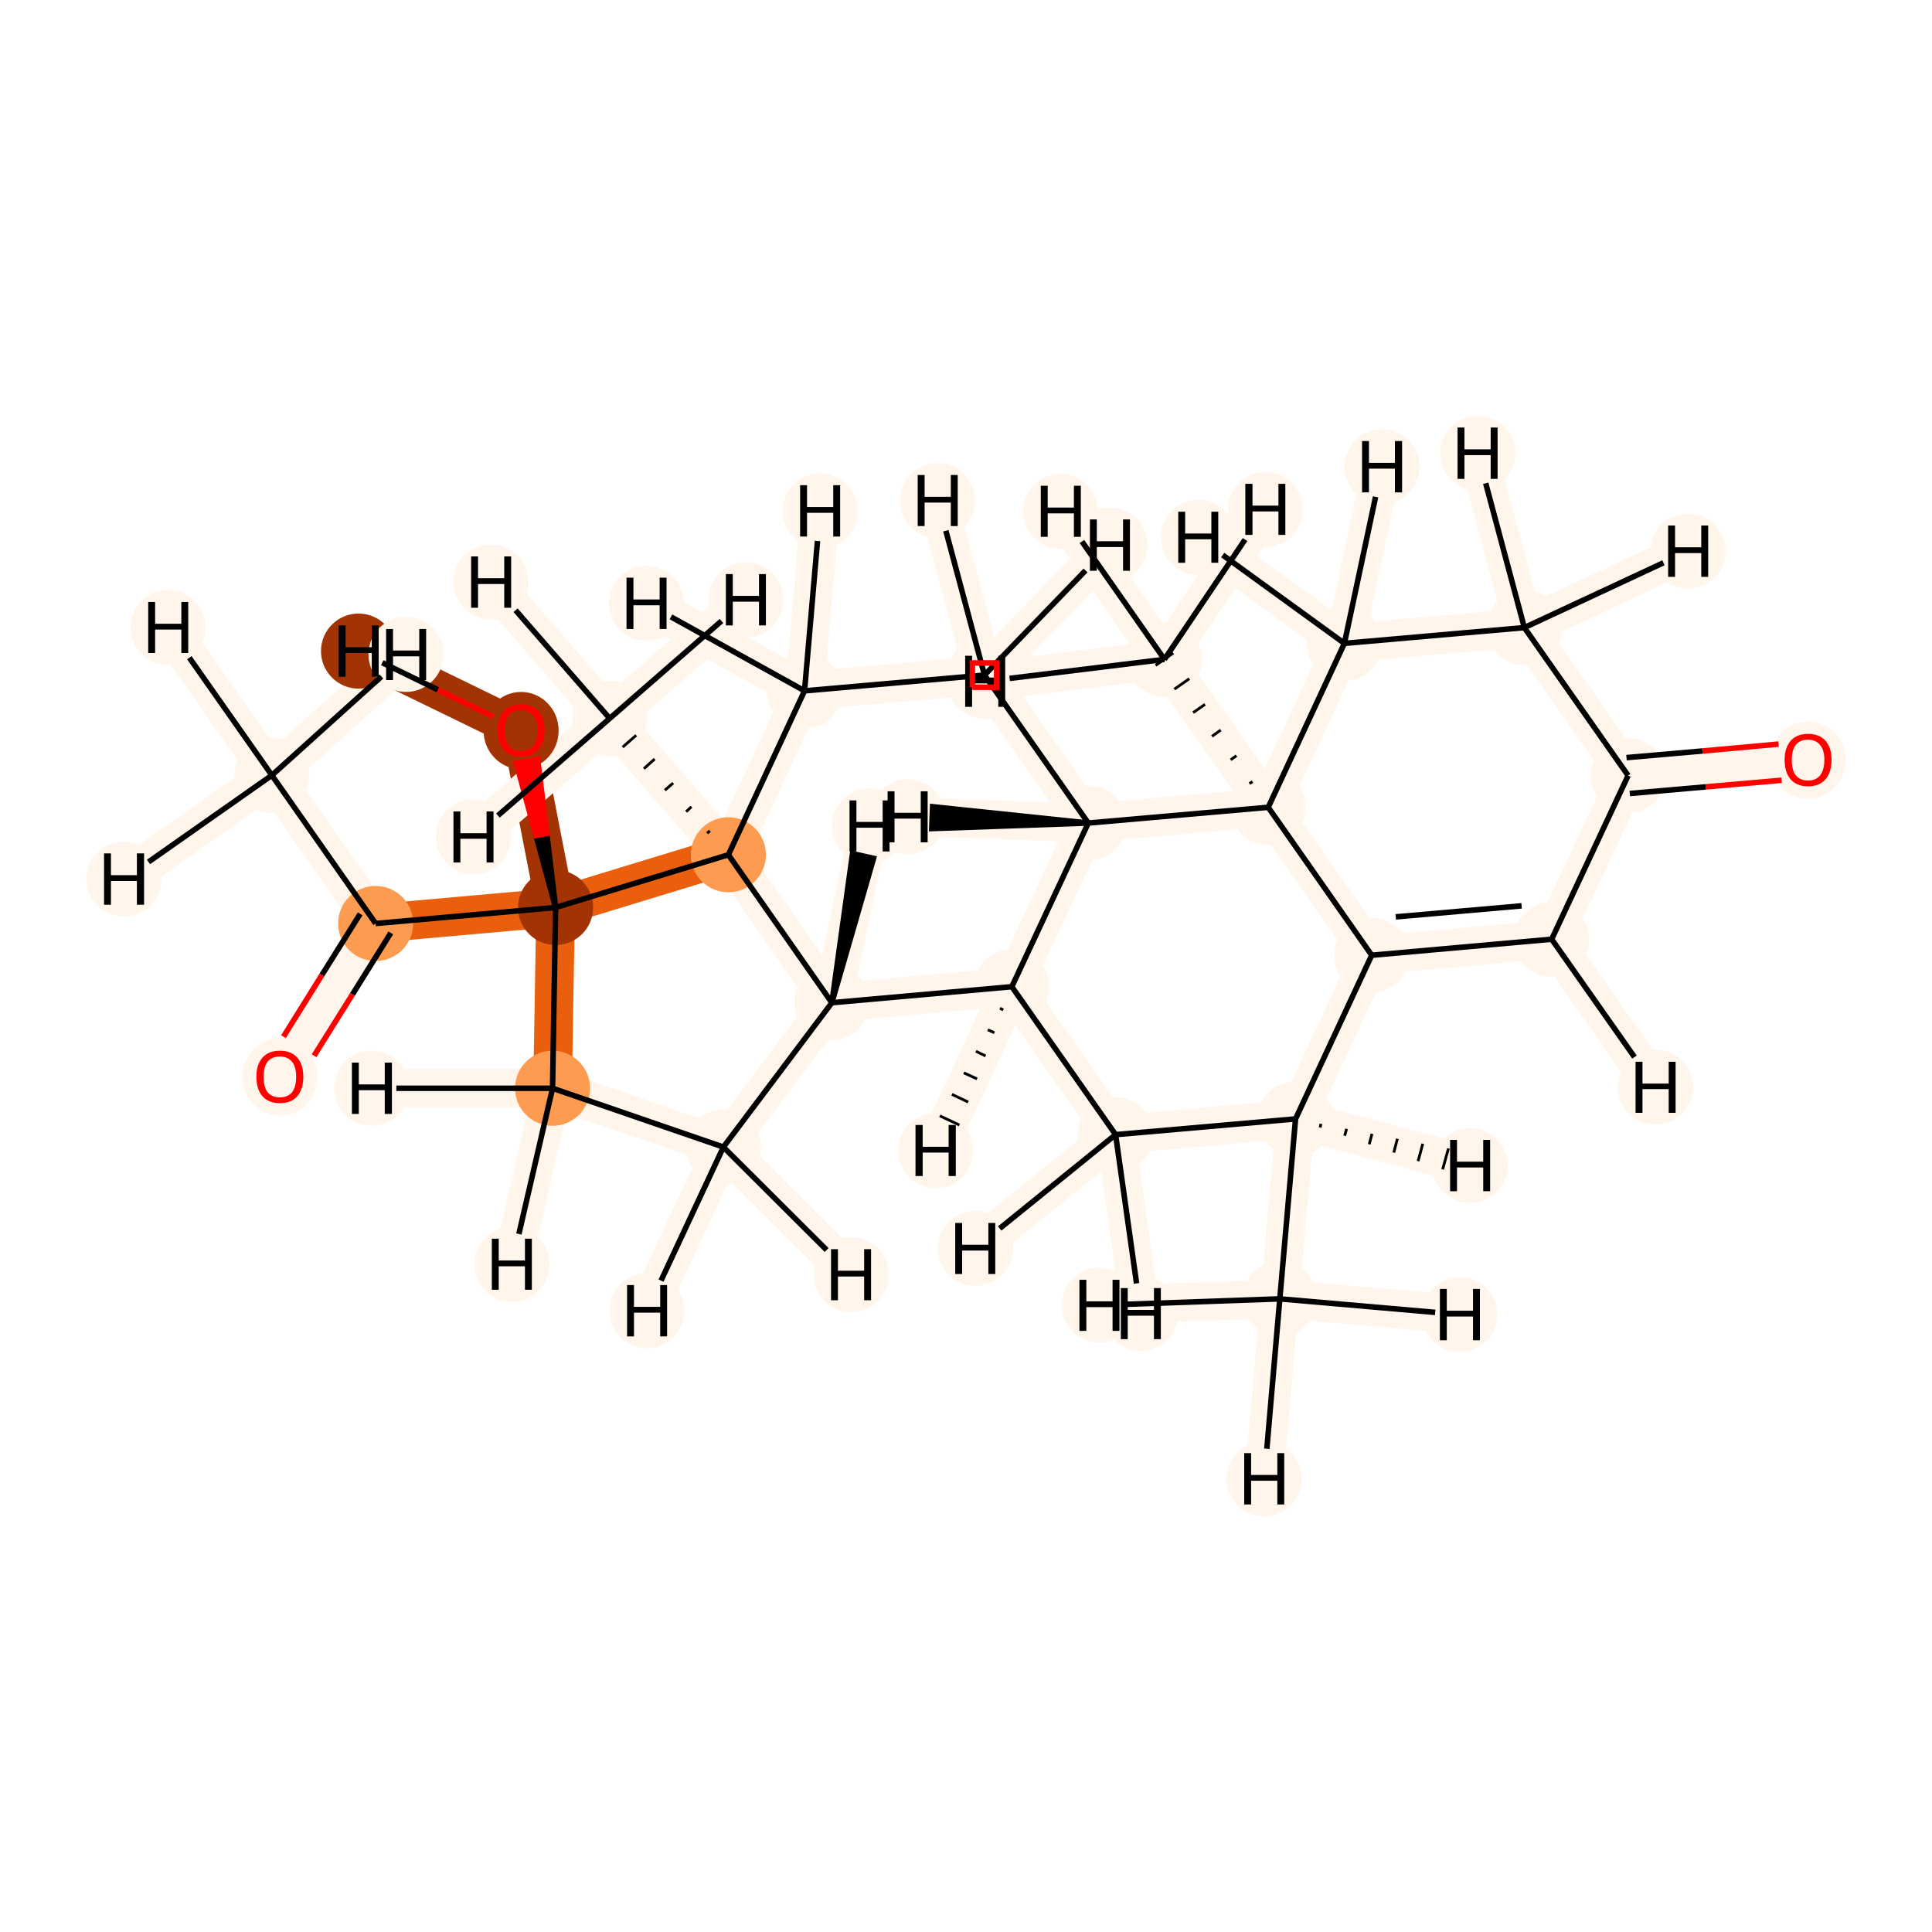 <?xml version='1.0' encoding='iso-8859-1'?>
<svg version='1.1' baseProfile='full'
              xmlns='http://www.w3.org/2000/svg'
                      xmlns:rdkit='http://www.rdkit.org/xml'
                      xmlns:xlink='http://www.w3.org/1999/xlink'
                  xml:space='preserve'
width='700px' height='700px' viewBox='0 0 700 700'>
<!-- END OF HEADER -->
<rect style='opacity:1.0;fill:#FFFFFF;stroke:none' width='700.0' height='700.0' x='0.0' y='0.0'> </rect>
<path d='M 655.1,275.3 L 589.9,281.0' style='fill:none;fill-rule:evenodd;stroke:#FFF5EB;stroke-width:14.0px;stroke-linecap:butt;stroke-linejoin:miter;stroke-opacity:1' />
<path d='M 589.9,281.0 L 552.3,227.4' style='fill:none;fill-rule:evenodd;stroke:#FFF5EB;stroke-width:14.0px;stroke-linecap:butt;stroke-linejoin:miter;stroke-opacity:1' />
<path d='M 589.9,281.0 L 562.2,340.3' style='fill:none;fill-rule:evenodd;stroke:#FFF5EB;stroke-width:14.0px;stroke-linecap:butt;stroke-linejoin:miter;stroke-opacity:1' />
<path d='M 552.3,227.4 L 487.1,233.1' style='fill:none;fill-rule:evenodd;stroke:#FFF5EB;stroke-width:14.0px;stroke-linecap:butt;stroke-linejoin:miter;stroke-opacity:1' />
<path d='M 552.3,227.4 L 611.6,199.7' style='fill:none;fill-rule:evenodd;stroke:#FFF5EB;stroke-width:14.0px;stroke-linecap:butt;stroke-linejoin:miter;stroke-opacity:1' />
<path d='M 552.3,227.4 L 535.4,164.2' style='fill:none;fill-rule:evenodd;stroke:#FFF5EB;stroke-width:14.0px;stroke-linecap:butt;stroke-linejoin:miter;stroke-opacity:1' />
<path d='M 487.1,233.1 L 459.5,292.5' style='fill:none;fill-rule:evenodd;stroke:#FFF5EB;stroke-width:14.0px;stroke-linecap:butt;stroke-linejoin:miter;stroke-opacity:1' />
<path d='M 487.1,233.1 L 500.7,169.1' style='fill:none;fill-rule:evenodd;stroke:#FFF5EB;stroke-width:14.0px;stroke-linecap:butt;stroke-linejoin:miter;stroke-opacity:1' />
<path d='M 487.1,233.1 L 434.2,194.7' style='fill:none;fill-rule:evenodd;stroke:#FFF5EB;stroke-width:14.0px;stroke-linecap:butt;stroke-linejoin:miter;stroke-opacity:1' />
<path d='M 459.5,292.5 L 497.0,346.1' style='fill:none;fill-rule:evenodd;stroke:#FFF5EB;stroke-width:14.0px;stroke-linecap:butt;stroke-linejoin:miter;stroke-opacity:1' />
<path d='M 459.5,292.5 L 421.9,238.9' style='fill:none;fill-rule:evenodd;stroke:#FFF5EB;stroke-width:14.0px;stroke-linecap:butt;stroke-linejoin:miter;stroke-opacity:1' />
<path d='M 459.5,292.5 L 394.3,298.2' style='fill:none;fill-rule:evenodd;stroke:#FFF5EB;stroke-width:14.0px;stroke-linecap:butt;stroke-linejoin:miter;stroke-opacity:1' />
<path d='M 497.0,346.1 L 562.2,340.3' style='fill:none;fill-rule:evenodd;stroke:#FFF5EB;stroke-width:14.0px;stroke-linecap:butt;stroke-linejoin:miter;stroke-opacity:1' />
<path d='M 497.0,346.1 L 469.4,405.4' style='fill:none;fill-rule:evenodd;stroke:#FFF5EB;stroke-width:14.0px;stroke-linecap:butt;stroke-linejoin:miter;stroke-opacity:1' />
<path d='M 562.2,340.3 L 599.8,393.9' style='fill:none;fill-rule:evenodd;stroke:#FFF5EB;stroke-width:14.0px;stroke-linecap:butt;stroke-linejoin:miter;stroke-opacity:1' />
<path d='M 469.4,405.4 L 463.7,470.6' style='fill:none;fill-rule:evenodd;stroke:#FFF5EB;stroke-width:14.0px;stroke-linecap:butt;stroke-linejoin:miter;stroke-opacity:1' />
<path d='M 469.4,405.4 L 404.2,411.1' style='fill:none;fill-rule:evenodd;stroke:#FFF5EB;stroke-width:14.0px;stroke-linecap:butt;stroke-linejoin:miter;stroke-opacity:1' />
<path d='M 469.4,405.4 L 532.6,422.3' style='fill:none;fill-rule:evenodd;stroke:#FFF5EB;stroke-width:14.0px;stroke-linecap:butt;stroke-linejoin:miter;stroke-opacity:1' />
<path d='M 463.7,470.6 L 458.0,535.8' style='fill:none;fill-rule:evenodd;stroke:#FFF5EB;stroke-width:14.0px;stroke-linecap:butt;stroke-linejoin:miter;stroke-opacity:1' />
<path d='M 463.7,470.6 L 398.3,472.9' style='fill:none;fill-rule:evenodd;stroke:#FFF5EB;stroke-width:14.0px;stroke-linecap:butt;stroke-linejoin:miter;stroke-opacity:1' />
<path d='M 463.7,470.6 L 528.9,476.3' style='fill:none;fill-rule:evenodd;stroke:#FFF5EB;stroke-width:14.0px;stroke-linecap:butt;stroke-linejoin:miter;stroke-opacity:1' />
<path d='M 404.2,411.1 L 366.6,357.5' style='fill:none;fill-rule:evenodd;stroke:#FFF5EB;stroke-width:14.0px;stroke-linecap:butt;stroke-linejoin:miter;stroke-opacity:1' />
<path d='M 404.2,411.1 L 353.4,452.3' style='fill:none;fill-rule:evenodd;stroke:#FFF5EB;stroke-width:14.0px;stroke-linecap:butt;stroke-linejoin:miter;stroke-opacity:1' />
<path d='M 404.2,411.1 L 413.3,475.9' style='fill:none;fill-rule:evenodd;stroke:#FFF5EB;stroke-width:14.0px;stroke-linecap:butt;stroke-linejoin:miter;stroke-opacity:1' />
<path d='M 366.6,357.5 L 394.3,298.2' style='fill:none;fill-rule:evenodd;stroke:#FFF5EB;stroke-width:14.0px;stroke-linecap:butt;stroke-linejoin:miter;stroke-opacity:1' />
<path d='M 366.6,357.5 L 301.4,363.3' style='fill:none;fill-rule:evenodd;stroke:#FFF5EB;stroke-width:14.0px;stroke-linecap:butt;stroke-linejoin:miter;stroke-opacity:1' />
<path d='M 366.6,357.5 L 339.0,416.9' style='fill:none;fill-rule:evenodd;stroke:#FFF5EB;stroke-width:14.0px;stroke-linecap:butt;stroke-linejoin:miter;stroke-opacity:1' />
<path d='M 394.3,298.2 L 356.7,244.6' style='fill:none;fill-rule:evenodd;stroke:#FFF5EB;stroke-width:14.0px;stroke-linecap:butt;stroke-linejoin:miter;stroke-opacity:1' />
<path d='M 394.3,298.2 L 328.9,295.9' style='fill:none;fill-rule:evenodd;stroke:#FFF5EB;stroke-width:14.0px;stroke-linecap:butt;stroke-linejoin:miter;stroke-opacity:1' />
<path d='M 356.7,244.6 L 291.5,250.3' style='fill:none;fill-rule:evenodd;stroke:#FFF5EB;stroke-width:14.0px;stroke-linecap:butt;stroke-linejoin:miter;stroke-opacity:1' />
<path d='M 356.7,244.6 L 339.7,181.4' style='fill:none;fill-rule:evenodd;stroke:#FFF5EB;stroke-width:14.0px;stroke-linecap:butt;stroke-linejoin:miter;stroke-opacity:1' />
<path d='M 356.7,244.6 L 402.2,197.5' style='fill:none;fill-rule:evenodd;stroke:#FFF5EB;stroke-width:14.0px;stroke-linecap:butt;stroke-linejoin:miter;stroke-opacity:1' />
<path d='M 291.5,250.3 L 263.9,309.7' style='fill:none;fill-rule:evenodd;stroke:#FFF5EB;stroke-width:14.0px;stroke-linecap:butt;stroke-linejoin:miter;stroke-opacity:1' />
<path d='M 291.5,250.3 L 234.2,218.6' style='fill:none;fill-rule:evenodd;stroke:#FFF5EB;stroke-width:14.0px;stroke-linecap:butt;stroke-linejoin:miter;stroke-opacity:1' />
<path d='M 291.5,250.3 L 297.2,185.1' style='fill:none;fill-rule:evenodd;stroke:#FFF5EB;stroke-width:14.0px;stroke-linecap:butt;stroke-linejoin:miter;stroke-opacity:1' />
<path d='M 263.9,309.7 L 301.4,363.3' style='fill:none;fill-rule:evenodd;stroke:#FFF5EB;stroke-width:14.0px;stroke-linecap:butt;stroke-linejoin:miter;stroke-opacity:1' />
<path d='M 263.9,309.7 L 220.9,260.3' style='fill:none;fill-rule:evenodd;stroke:#FFF5EB;stroke-width:14.0px;stroke-linecap:butt;stroke-linejoin:miter;stroke-opacity:1' />
<path d='M 263.9,309.7 L 201.3,328.8' style='fill:none;fill-rule:evenodd;stroke:#E95F0D;stroke-width:14.0px;stroke-linecap:butt;stroke-linejoin:miter;stroke-opacity:1' />
<path d='M 301.4,363.3 L 262.1,415.6' style='fill:none;fill-rule:evenodd;stroke:#FFF5EB;stroke-width:14.0px;stroke-linecap:butt;stroke-linejoin:miter;stroke-opacity:1' />
<path d='M 301.4,363.3 L 315.0,299.2' style='fill:none;fill-rule:evenodd;stroke:#FFF5EB;stroke-width:14.0px;stroke-linecap:butt;stroke-linejoin:miter;stroke-opacity:1' />
<path d='M 262.1,415.6 L 200.2,394.3' style='fill:none;fill-rule:evenodd;stroke:#FFF5EB;stroke-width:14.0px;stroke-linecap:butt;stroke-linejoin:miter;stroke-opacity:1' />
<path d='M 262.1,415.6 L 308.4,461.8' style='fill:none;fill-rule:evenodd;stroke:#FFF5EB;stroke-width:14.0px;stroke-linecap:butt;stroke-linejoin:miter;stroke-opacity:1' />
<path d='M 262.1,415.6 L 234.4,474.9' style='fill:none;fill-rule:evenodd;stroke:#FFF5EB;stroke-width:14.0px;stroke-linecap:butt;stroke-linejoin:miter;stroke-opacity:1' />
<path d='M 200.2,394.3 L 201.3,328.8' style='fill:none;fill-rule:evenodd;stroke:#E95F0D;stroke-width:14.0px;stroke-linecap:butt;stroke-linejoin:miter;stroke-opacity:1' />
<path d='M 200.2,394.3 L 185.5,458.1' style='fill:none;fill-rule:evenodd;stroke:#FFF5EB;stroke-width:14.0px;stroke-linecap:butt;stroke-linejoin:miter;stroke-opacity:1' />
<path d='M 200.2,394.3 L 134.7,394.3' style='fill:none;fill-rule:evenodd;stroke:#FFF5EB;stroke-width:14.0px;stroke-linecap:butt;stroke-linejoin:miter;stroke-opacity:1' />
<path d='M 201.3,328.8 L 188.8,264.6' style='fill:none;fill-rule:evenodd;stroke:#A23403;stroke-width:14.0px;stroke-linecap:butt;stroke-linejoin:miter;stroke-opacity:1' />
<path d='M 201.3,328.8 L 136.1,334.6' style='fill:none;fill-rule:evenodd;stroke:#E95F0D;stroke-width:14.0px;stroke-linecap:butt;stroke-linejoin:miter;stroke-opacity:1' />
<path d='M 188.8,264.6 L 129.9,235.9' style='fill:none;fill-rule:evenodd;stroke:#A23403;stroke-width:14.0px;stroke-linecap:butt;stroke-linejoin:miter;stroke-opacity:1' />
<path d='M 136.1,334.6 L 101.4,390.1' style='fill:none;fill-rule:evenodd;stroke:#FFF5EB;stroke-width:14.0px;stroke-linecap:butt;stroke-linejoin:miter;stroke-opacity:1' />
<path d='M 136.1,334.6 L 98.5,280.9' style='fill:none;fill-rule:evenodd;stroke:#FFF5EB;stroke-width:14.0px;stroke-linecap:butt;stroke-linejoin:miter;stroke-opacity:1' />
<path d='M 98.5,280.9 L 60.9,227.3' style='fill:none;fill-rule:evenodd;stroke:#FFF5EB;stroke-width:14.0px;stroke-linecap:butt;stroke-linejoin:miter;stroke-opacity:1' />
<path d='M 98.5,280.9 L 44.9,318.5' style='fill:none;fill-rule:evenodd;stroke:#FFF5EB;stroke-width:14.0px;stroke-linecap:butt;stroke-linejoin:miter;stroke-opacity:1' />
<path d='M 98.5,280.9 L 147.1,237.1' style='fill:none;fill-rule:evenodd;stroke:#FFF5EB;stroke-width:14.0px;stroke-linecap:butt;stroke-linejoin:miter;stroke-opacity:1' />
<path d='M 220.9,260.3 L 177.9,210.9' style='fill:none;fill-rule:evenodd;stroke:#FFF5EB;stroke-width:14.0px;stroke-linecap:butt;stroke-linejoin:miter;stroke-opacity:1' />
<path d='M 220.9,260.3 L 171.5,303.2' style='fill:none;fill-rule:evenodd;stroke:#FFF5EB;stroke-width:14.0px;stroke-linecap:butt;stroke-linejoin:miter;stroke-opacity:1' />
<path d='M 220.9,260.3 L 270.3,217.3' style='fill:none;fill-rule:evenodd;stroke:#FFF5EB;stroke-width:14.0px;stroke-linecap:butt;stroke-linejoin:miter;stroke-opacity:1' />
<path d='M 421.9,238.9 L 384.3,185.3' style='fill:none;fill-rule:evenodd;stroke:#FFF5EB;stroke-width:14.0px;stroke-linecap:butt;stroke-linejoin:miter;stroke-opacity:1' />
<path d='M 421.9,238.9 L 458.5,184.6' style='fill:none;fill-rule:evenodd;stroke:#FFF5EB;stroke-width:14.0px;stroke-linecap:butt;stroke-linejoin:miter;stroke-opacity:1' />
<path d='M 421.9,238.9 L 356.9,246.9' style='fill:none;fill-rule:evenodd;stroke:#FFF5EB;stroke-width:14.0px;stroke-linecap:butt;stroke-linejoin:miter;stroke-opacity:1' />
<ellipse cx='655.1' cy='275.4' rx='13.1' ry='13.5'  style='fill:#FFF5EB;fill-rule:evenodd;stroke:#FFF5EB;stroke-width:1.0px;stroke-linecap:butt;stroke-linejoin:miter;stroke-opacity:1' />
<ellipse cx='589.9' cy='281.0' rx='13.1' ry='13.1'  style='fill:#FFF5EB;fill-rule:evenodd;stroke:#FFF5EB;stroke-width:1.0px;stroke-linecap:butt;stroke-linejoin:miter;stroke-opacity:1' />
<ellipse cx='552.3' cy='227.4' rx='13.1' ry='13.1'  style='fill:#FFF5EB;fill-rule:evenodd;stroke:#FFF5EB;stroke-width:1.0px;stroke-linecap:butt;stroke-linejoin:miter;stroke-opacity:1' />
<ellipse cx='487.1' cy='233.1' rx='13.1' ry='13.1'  style='fill:#FFF5EB;fill-rule:evenodd;stroke:#FFF5EB;stroke-width:1.0px;stroke-linecap:butt;stroke-linejoin:miter;stroke-opacity:1' />
<ellipse cx='459.5' cy='292.5' rx='13.1' ry='13.1'  style='fill:#FFF5EB;fill-rule:evenodd;stroke:#FFF5EB;stroke-width:1.0px;stroke-linecap:butt;stroke-linejoin:miter;stroke-opacity:1' />
<ellipse cx='497.0' cy='346.1' rx='13.1' ry='13.1'  style='fill:#FFF5EB;fill-rule:evenodd;stroke:#FFF5EB;stroke-width:1.0px;stroke-linecap:butt;stroke-linejoin:miter;stroke-opacity:1' />
<ellipse cx='562.2' cy='340.3' rx='13.1' ry='13.1'  style='fill:#FFF5EB;fill-rule:evenodd;stroke:#FFF5EB;stroke-width:1.0px;stroke-linecap:butt;stroke-linejoin:miter;stroke-opacity:1' />
<ellipse cx='469.4' cy='405.4' rx='13.1' ry='13.1'  style='fill:#FFF5EB;fill-rule:evenodd;stroke:#FFF5EB;stroke-width:1.0px;stroke-linecap:butt;stroke-linejoin:miter;stroke-opacity:1' />
<ellipse cx='463.7' cy='470.6' rx='13.1' ry='13.1'  style='fill:#FFF5EB;fill-rule:evenodd;stroke:#FFF5EB;stroke-width:1.0px;stroke-linecap:butt;stroke-linejoin:miter;stroke-opacity:1' />
<ellipse cx='404.2' cy='411.1' rx='13.1' ry='13.1'  style='fill:#FFF5EB;fill-rule:evenodd;stroke:#FFF5EB;stroke-width:1.0px;stroke-linecap:butt;stroke-linejoin:miter;stroke-opacity:1' />
<ellipse cx='366.6' cy='357.5' rx='13.1' ry='13.1'  style='fill:#FFF5EB;fill-rule:evenodd;stroke:#FFF5EB;stroke-width:1.0px;stroke-linecap:butt;stroke-linejoin:miter;stroke-opacity:1' />
<ellipse cx='394.3' cy='298.2' rx='13.1' ry='13.1'  style='fill:#FFF5EB;fill-rule:evenodd;stroke:#FFF5EB;stroke-width:1.0px;stroke-linecap:butt;stroke-linejoin:miter;stroke-opacity:1' />
<ellipse cx='356.7' cy='244.6' rx='13.1' ry='13.1'  style='fill:#FFF5EB;fill-rule:evenodd;stroke:#FFF5EB;stroke-width:1.0px;stroke-linecap:butt;stroke-linejoin:miter;stroke-opacity:1' />
<ellipse cx='291.5' cy='250.3' rx='13.1' ry='13.1'  style='fill:#FFF5EB;fill-rule:evenodd;stroke:#FFF5EB;stroke-width:1.0px;stroke-linecap:butt;stroke-linejoin:miter;stroke-opacity:1' />
<ellipse cx='263.9' cy='309.7' rx='13.1' ry='13.1'  style='fill:#FD9C51;fill-rule:evenodd;stroke:#FD9C51;stroke-width:1.0px;stroke-linecap:butt;stroke-linejoin:miter;stroke-opacity:1' />
<ellipse cx='301.4' cy='363.3' rx='13.1' ry='13.1'  style='fill:#FFF5EB;fill-rule:evenodd;stroke:#FFF5EB;stroke-width:1.0px;stroke-linecap:butt;stroke-linejoin:miter;stroke-opacity:1' />
<ellipse cx='262.1' cy='415.6' rx='13.1' ry='13.1'  style='fill:#FFF5EB;fill-rule:evenodd;stroke:#FFF5EB;stroke-width:1.0px;stroke-linecap:butt;stroke-linejoin:miter;stroke-opacity:1' />
<ellipse cx='200.2' cy='394.3' rx='13.1' ry='13.1'  style='fill:#FD9C51;fill-rule:evenodd;stroke:#FD9C51;stroke-width:1.0px;stroke-linecap:butt;stroke-linejoin:miter;stroke-opacity:1' />
<ellipse cx='201.3' cy='328.8' rx='13.1' ry='13.1'  style='fill:#A23403;fill-rule:evenodd;stroke:#A23403;stroke-width:1.0px;stroke-linecap:butt;stroke-linejoin:miter;stroke-opacity:1' />
<ellipse cx='188.8' cy='264.7' rx='13.1' ry='13.5'  style='fill:#A23403;fill-rule:evenodd;stroke:#A23403;stroke-width:1.0px;stroke-linecap:butt;stroke-linejoin:miter;stroke-opacity:1' />
<ellipse cx='136.1' cy='334.6' rx='13.1' ry='13.1'  style='fill:#FD9C51;fill-rule:evenodd;stroke:#FD9C51;stroke-width:1.0px;stroke-linecap:butt;stroke-linejoin:miter;stroke-opacity:1' />
<ellipse cx='101.4' cy='390.2' rx='13.1' ry='13.5'  style='fill:#FFF5EB;fill-rule:evenodd;stroke:#FFF5EB;stroke-width:1.0px;stroke-linecap:butt;stroke-linejoin:miter;stroke-opacity:1' />
<ellipse cx='98.5' cy='280.9' rx='13.1' ry='13.1'  style='fill:#FFF5EB;fill-rule:evenodd;stroke:#FFF5EB;stroke-width:1.0px;stroke-linecap:butt;stroke-linejoin:miter;stroke-opacity:1' />
<ellipse cx='220.9' cy='260.3' rx='13.1' ry='13.1'  style='fill:#FFF5EB;fill-rule:evenodd;stroke:#FFF5EB;stroke-width:1.0px;stroke-linecap:butt;stroke-linejoin:miter;stroke-opacity:1' />
<ellipse cx='421.9' cy='238.9' rx='13.1' ry='13.1'  style='fill:#FFF5EB;fill-rule:evenodd;stroke:#FFF5EB;stroke-width:1.0px;stroke-linecap:butt;stroke-linejoin:miter;stroke-opacity:1' />
<ellipse cx='611.6' cy='199.7' rx='13.1' ry='13.1'  style='fill:#FFF5EB;fill-rule:evenodd;stroke:#FFF5EB;stroke-width:1.0px;stroke-linecap:butt;stroke-linejoin:miter;stroke-opacity:1' />
<ellipse cx='535.4' cy='164.2' rx='13.1' ry='13.1'  style='fill:#FFF5EB;fill-rule:evenodd;stroke:#FFF5EB;stroke-width:1.0px;stroke-linecap:butt;stroke-linejoin:miter;stroke-opacity:1' />
<ellipse cx='500.7' cy='169.1' rx='13.1' ry='13.1'  style='fill:#FFF5EB;fill-rule:evenodd;stroke:#FFF5EB;stroke-width:1.0px;stroke-linecap:butt;stroke-linejoin:miter;stroke-opacity:1' />
<ellipse cx='434.2' cy='194.7' rx='13.1' ry='13.1'  style='fill:#FFF5EB;fill-rule:evenodd;stroke:#FFF5EB;stroke-width:1.0px;stroke-linecap:butt;stroke-linejoin:miter;stroke-opacity:1' />
<ellipse cx='599.8' cy='393.9' rx='13.1' ry='13.1'  style='fill:#FFF5EB;fill-rule:evenodd;stroke:#FFF5EB;stroke-width:1.0px;stroke-linecap:butt;stroke-linejoin:miter;stroke-opacity:1' />
<ellipse cx='532.6' cy='422.3' rx='13.1' ry='13.1'  style='fill:#FFF5EB;fill-rule:evenodd;stroke:#FFF5EB;stroke-width:1.0px;stroke-linecap:butt;stroke-linejoin:miter;stroke-opacity:1' />
<ellipse cx='458.0' cy='535.8' rx='13.1' ry='13.1'  style='fill:#FFF5EB;fill-rule:evenodd;stroke:#FFF5EB;stroke-width:1.0px;stroke-linecap:butt;stroke-linejoin:miter;stroke-opacity:1' />
<ellipse cx='398.3' cy='472.9' rx='13.1' ry='13.1'  style='fill:#FFF5EB;fill-rule:evenodd;stroke:#FFF5EB;stroke-width:1.0px;stroke-linecap:butt;stroke-linejoin:miter;stroke-opacity:1' />
<ellipse cx='528.9' cy='476.3' rx='13.1' ry='13.1'  style='fill:#FFF5EB;fill-rule:evenodd;stroke:#FFF5EB;stroke-width:1.0px;stroke-linecap:butt;stroke-linejoin:miter;stroke-opacity:1' />
<ellipse cx='353.4' cy='452.3' rx='13.1' ry='13.1'  style='fill:#FFF5EB;fill-rule:evenodd;stroke:#FFF5EB;stroke-width:1.0px;stroke-linecap:butt;stroke-linejoin:miter;stroke-opacity:1' />
<ellipse cx='413.3' cy='475.9' rx='13.1' ry='13.1'  style='fill:#FFF5EB;fill-rule:evenodd;stroke:#FFF5EB;stroke-width:1.0px;stroke-linecap:butt;stroke-linejoin:miter;stroke-opacity:1' />
<ellipse cx='339.0' cy='416.9' rx='13.1' ry='13.1'  style='fill:#FFF5EB;fill-rule:evenodd;stroke:#FFF5EB;stroke-width:1.0px;stroke-linecap:butt;stroke-linejoin:miter;stroke-opacity:1' />
<ellipse cx='328.9' cy='295.9' rx='13.1' ry='13.1'  style='fill:#FFF5EB;fill-rule:evenodd;stroke:#FFF5EB;stroke-width:1.0px;stroke-linecap:butt;stroke-linejoin:miter;stroke-opacity:1' />
<ellipse cx='339.7' cy='181.4' rx='13.1' ry='13.1'  style='fill:#FFF5EB;fill-rule:evenodd;stroke:#FFF5EB;stroke-width:1.0px;stroke-linecap:butt;stroke-linejoin:miter;stroke-opacity:1' />
<ellipse cx='402.2' cy='197.5' rx='13.1' ry='13.1'  style='fill:#FFF5EB;fill-rule:evenodd;stroke:#FFF5EB;stroke-width:1.0px;stroke-linecap:butt;stroke-linejoin:miter;stroke-opacity:1' />
<ellipse cx='234.2' cy='218.6' rx='13.1' ry='13.1'  style='fill:#FFF5EB;fill-rule:evenodd;stroke:#FFF5EB;stroke-width:1.0px;stroke-linecap:butt;stroke-linejoin:miter;stroke-opacity:1' />
<ellipse cx='297.2' cy='185.1' rx='13.1' ry='13.1'  style='fill:#FFF5EB;fill-rule:evenodd;stroke:#FFF5EB;stroke-width:1.0px;stroke-linecap:butt;stroke-linejoin:miter;stroke-opacity:1' />
<ellipse cx='315.0' cy='299.2' rx='13.1' ry='13.1'  style='fill:#FFF5EB;fill-rule:evenodd;stroke:#FFF5EB;stroke-width:1.0px;stroke-linecap:butt;stroke-linejoin:miter;stroke-opacity:1' />
<ellipse cx='308.4' cy='461.8' rx='13.1' ry='13.1'  style='fill:#FFF5EB;fill-rule:evenodd;stroke:#FFF5EB;stroke-width:1.0px;stroke-linecap:butt;stroke-linejoin:miter;stroke-opacity:1' />
<ellipse cx='234.4' cy='474.9' rx='13.1' ry='13.1'  style='fill:#FFF5EB;fill-rule:evenodd;stroke:#FFF5EB;stroke-width:1.0px;stroke-linecap:butt;stroke-linejoin:miter;stroke-opacity:1' />
<ellipse cx='185.5' cy='458.1' rx='13.1' ry='13.1'  style='fill:#FFF5EB;fill-rule:evenodd;stroke:#FFF5EB;stroke-width:1.0px;stroke-linecap:butt;stroke-linejoin:miter;stroke-opacity:1' />
<ellipse cx='134.7' cy='394.3' rx='13.1' ry='13.1'  style='fill:#FFF5EB;fill-rule:evenodd;stroke:#FFF5EB;stroke-width:1.0px;stroke-linecap:butt;stroke-linejoin:miter;stroke-opacity:1' />
<ellipse cx='129.9' cy='235.9' rx='13.1' ry='13.1'  style='fill:#A23403;fill-rule:evenodd;stroke:#A23403;stroke-width:1.0px;stroke-linecap:butt;stroke-linejoin:miter;stroke-opacity:1' />
<ellipse cx='60.9' cy='227.3' rx='13.1' ry='13.1'  style='fill:#FFF5EB;fill-rule:evenodd;stroke:#FFF5EB;stroke-width:1.0px;stroke-linecap:butt;stroke-linejoin:miter;stroke-opacity:1' />
<ellipse cx='44.9' cy='318.5' rx='13.1' ry='13.1'  style='fill:#FFF5EB;fill-rule:evenodd;stroke:#FFF5EB;stroke-width:1.0px;stroke-linecap:butt;stroke-linejoin:miter;stroke-opacity:1' />
<ellipse cx='147.1' cy='237.1' rx='13.1' ry='13.1'  style='fill:#FFF5EB;fill-rule:evenodd;stroke:#FFF5EB;stroke-width:1.0px;stroke-linecap:butt;stroke-linejoin:miter;stroke-opacity:1' />
<ellipse cx='177.9' cy='210.9' rx='13.1' ry='13.1'  style='fill:#FFF5EB;fill-rule:evenodd;stroke:#FFF5EB;stroke-width:1.0px;stroke-linecap:butt;stroke-linejoin:miter;stroke-opacity:1' />
<ellipse cx='171.5' cy='303.2' rx='13.1' ry='13.1'  style='fill:#FFF5EB;fill-rule:evenodd;stroke:#FFF5EB;stroke-width:1.0px;stroke-linecap:butt;stroke-linejoin:miter;stroke-opacity:1' />
<ellipse cx='270.3' cy='217.3' rx='13.1' ry='13.1'  style='fill:#FFF5EB;fill-rule:evenodd;stroke:#FFF5EB;stroke-width:1.0px;stroke-linecap:butt;stroke-linejoin:miter;stroke-opacity:1' />
<ellipse cx='384.3' cy='185.3' rx='13.1' ry='13.1'  style='fill:#FFF5EB;fill-rule:evenodd;stroke:#FFF5EB;stroke-width:1.0px;stroke-linecap:butt;stroke-linejoin:miter;stroke-opacity:1' />
<ellipse cx='458.5' cy='184.6' rx='13.1' ry='13.1'  style='fill:#FFF5EB;fill-rule:evenodd;stroke:#FFF5EB;stroke-width:1.0px;stroke-linecap:butt;stroke-linejoin:miter;stroke-opacity:1' />
<ellipse cx='356.9' cy='246.9' rx='13.1' ry='13.1'  style='fill:#FFF5EB;fill-rule:evenodd;stroke:#FFF5EB;stroke-width:1.0px;stroke-linecap:butt;stroke-linejoin:miter;stroke-opacity:1' />
<path class='bond-0 atom-0 atom-1' d='M 644.4,269.6 L 616.8,272.1' style='fill:none;fill-rule:evenodd;stroke:#FF0000;stroke-width:2.0px;stroke-linecap:butt;stroke-linejoin:miter;stroke-opacity:1' />
<path class='bond-0 atom-0 atom-1' d='M 616.8,272.1 L 589.3,274.5' style='fill:none;fill-rule:evenodd;stroke:#000000;stroke-width:2.0px;stroke-linecap:butt;stroke-linejoin:miter;stroke-opacity:1' />
<path class='bond-0 atom-0 atom-1' d='M 645.5,282.7 L 618.0,285.1' style='fill:none;fill-rule:evenodd;stroke:#FF0000;stroke-width:2.0px;stroke-linecap:butt;stroke-linejoin:miter;stroke-opacity:1' />
<path class='bond-0 atom-0 atom-1' d='M 618.0,285.1 L 590.5,287.5' style='fill:none;fill-rule:evenodd;stroke:#000000;stroke-width:2.0px;stroke-linecap:butt;stroke-linejoin:miter;stroke-opacity:1' />
<path class='bond-1 atom-1 atom-2' d='M 589.9,281.0 L 552.3,227.4' style='fill:none;fill-rule:evenodd;stroke:#000000;stroke-width:2.0px;stroke-linecap:butt;stroke-linejoin:miter;stroke-opacity:1' />
<path class='bond-24 atom-6 atom-1' d='M 562.2,340.3 L 589.9,281.0' style='fill:none;fill-rule:evenodd;stroke:#000000;stroke-width:2.0px;stroke-linecap:butt;stroke-linejoin:miter;stroke-opacity:1' />
<path class='bond-2 atom-2 atom-3' d='M 552.3,227.4 L 487.1,233.1' style='fill:none;fill-rule:evenodd;stroke:#000000;stroke-width:2.0px;stroke-linecap:butt;stroke-linejoin:miter;stroke-opacity:1' />
<path class='bond-28 atom-2 atom-25' d='M 552.3,227.4 L 602.7,203.9' style='fill:none;fill-rule:evenodd;stroke:#000000;stroke-width:2.0px;stroke-linecap:butt;stroke-linejoin:miter;stroke-opacity:1' />
<path class='bond-29 atom-2 atom-26' d='M 552.3,227.4 L 538.3,175.1' style='fill:none;fill-rule:evenodd;stroke:#000000;stroke-width:2.0px;stroke-linecap:butt;stroke-linejoin:miter;stroke-opacity:1' />
<path class='bond-3 atom-3 atom-4' d='M 487.1,233.1 L 459.5,292.5' style='fill:none;fill-rule:evenodd;stroke:#000000;stroke-width:2.0px;stroke-linecap:butt;stroke-linejoin:miter;stroke-opacity:1' />
<path class='bond-30 atom-3 atom-27' d='M 487.1,233.1 L 498.4,180.0' style='fill:none;fill-rule:evenodd;stroke:#000000;stroke-width:2.0px;stroke-linecap:butt;stroke-linejoin:miter;stroke-opacity:1' />
<path class='bond-31 atom-3 atom-28' d='M 487.1,233.1 L 443.0,201.1' style='fill:none;fill-rule:evenodd;stroke:#000000;stroke-width:2.0px;stroke-linecap:butt;stroke-linejoin:miter;stroke-opacity:1' />
<path class='bond-4 atom-4 atom-5' d='M 459.5,292.5 L 497.0,346.1' style='fill:none;fill-rule:evenodd;stroke:#000000;stroke-width:2.0px;stroke-linecap:butt;stroke-linejoin:miter;stroke-opacity:1' />
<path class='bond-23 atom-4 atom-24' d='M 453.8,283.2 L 452.7,283.9' style='fill:none;fill-rule:evenodd;stroke:#000000;stroke-width:1.0px;stroke-linecap:butt;stroke-linejoin:miter;stroke-opacity:1' />
<path class='bond-23 atom-4 atom-24' d='M 448.0,273.8 L 445.9,275.3' style='fill:none;fill-rule:evenodd;stroke:#000000;stroke-width:1.0px;stroke-linecap:butt;stroke-linejoin:miter;stroke-opacity:1' />
<path class='bond-23 atom-4 atom-24' d='M 442.3,264.5 L 439.1,266.8' style='fill:none;fill-rule:evenodd;stroke:#000000;stroke-width:1.0px;stroke-linecap:butt;stroke-linejoin:miter;stroke-opacity:1' />
<path class='bond-23 atom-4 atom-24' d='M 436.6,255.2 L 432.3,258.2' style='fill:none;fill-rule:evenodd;stroke:#000000;stroke-width:1.0px;stroke-linecap:butt;stroke-linejoin:miter;stroke-opacity:1' />
<path class='bond-23 atom-4 atom-24' d='M 430.9,245.9 L 425.5,249.7' style='fill:none;fill-rule:evenodd;stroke:#000000;stroke-width:1.0px;stroke-linecap:butt;stroke-linejoin:miter;stroke-opacity:1' />
<path class='bond-23 atom-4 atom-24' d='M 425.1,236.6 L 418.7,241.1' style='fill:none;fill-rule:evenodd;stroke:#000000;stroke-width:1.0px;stroke-linecap:butt;stroke-linejoin:miter;stroke-opacity:1' />
<path class='bond-26 atom-11 atom-4' d='M 394.3,298.2 L 459.5,292.5' style='fill:none;fill-rule:evenodd;stroke:#000000;stroke-width:2.0px;stroke-linecap:butt;stroke-linejoin:miter;stroke-opacity:1' />
<path class='bond-5 atom-5 atom-6' d='M 497.0,346.1 L 562.2,340.3' style='fill:none;fill-rule:evenodd;stroke:#000000;stroke-width:2.0px;stroke-linecap:butt;stroke-linejoin:miter;stroke-opacity:1' />
<path class='bond-5 atom-5 atom-6' d='M 505.7,332.2 L 551.3,328.2' style='fill:none;fill-rule:evenodd;stroke:#000000;stroke-width:2.0px;stroke-linecap:butt;stroke-linejoin:miter;stroke-opacity:1' />
<path class='bond-6 atom-5 atom-7' d='M 497.0,346.1 L 469.4,405.4' style='fill:none;fill-rule:evenodd;stroke:#000000;stroke-width:2.0px;stroke-linecap:butt;stroke-linejoin:miter;stroke-opacity:1' />
<path class='bond-32 atom-6 atom-29' d='M 562.2,340.3 L 592.2,383.0' style='fill:none;fill-rule:evenodd;stroke:#000000;stroke-width:2.0px;stroke-linecap:butt;stroke-linejoin:miter;stroke-opacity:1' />
<path class='bond-7 atom-7 atom-8' d='M 469.4,405.4 L 463.7,470.6' style='fill:none;fill-rule:evenodd;stroke:#000000;stroke-width:2.0px;stroke-linecap:butt;stroke-linejoin:miter;stroke-opacity:1' />
<path class='bond-8 atom-7 atom-9' d='M 469.4,405.4 L 404.2,411.1' style='fill:none;fill-rule:evenodd;stroke:#000000;stroke-width:2.0px;stroke-linecap:butt;stroke-linejoin:miter;stroke-opacity:1' />
<path class='bond-33 atom-7 atom-30' d='M 478.3,408.5 L 478.6,407.2' style='fill:none;fill-rule:evenodd;stroke:#000000;stroke-width:1.0px;stroke-linecap:butt;stroke-linejoin:miter;stroke-opacity:1' />
<path class='bond-33 atom-7 atom-30' d='M 487.2,411.5 L 487.9,409.0' style='fill:none;fill-rule:evenodd;stroke:#000000;stroke-width:1.0px;stroke-linecap:butt;stroke-linejoin:miter;stroke-opacity:1' />
<path class='bond-33 atom-7 atom-30' d='M 496.1,414.6 L 497.1,410.8' style='fill:none;fill-rule:evenodd;stroke:#000000;stroke-width:1.0px;stroke-linecap:butt;stroke-linejoin:miter;stroke-opacity:1' />
<path class='bond-33 atom-7 atom-30' d='M 505.0,417.6 L 506.3,412.6' style='fill:none;fill-rule:evenodd;stroke:#000000;stroke-width:1.0px;stroke-linecap:butt;stroke-linejoin:miter;stroke-opacity:1' />
<path class='bond-33 atom-7 atom-30' d='M 513.8,420.7 L 515.5,414.4' style='fill:none;fill-rule:evenodd;stroke:#000000;stroke-width:1.0px;stroke-linecap:butt;stroke-linejoin:miter;stroke-opacity:1' />
<path class='bond-33 atom-7 atom-30' d='M 522.7,423.7 L 524.8,416.1' style='fill:none;fill-rule:evenodd;stroke:#000000;stroke-width:1.0px;stroke-linecap:butt;stroke-linejoin:miter;stroke-opacity:1' />
<path class='bond-34 atom-8 atom-31' d='M 463.7,470.6 L 459.0,524.9' style='fill:none;fill-rule:evenodd;stroke:#000000;stroke-width:2.0px;stroke-linecap:butt;stroke-linejoin:miter;stroke-opacity:1' />
<path class='bond-35 atom-8 atom-32' d='M 463.7,470.6 L 407.2,472.6' style='fill:none;fill-rule:evenodd;stroke:#000000;stroke-width:2.0px;stroke-linecap:butt;stroke-linejoin:miter;stroke-opacity:1' />
<path class='bond-36 atom-8 atom-33' d='M 463.7,470.6 L 520.0,475.5' style='fill:none;fill-rule:evenodd;stroke:#000000;stroke-width:2.0px;stroke-linecap:butt;stroke-linejoin:miter;stroke-opacity:1' />
<path class='bond-9 atom-9 atom-10' d='M 404.2,411.1 L 366.6,357.5' style='fill:none;fill-rule:evenodd;stroke:#000000;stroke-width:2.0px;stroke-linecap:butt;stroke-linejoin:miter;stroke-opacity:1' />
<path class='bond-37 atom-9 atom-34' d='M 404.2,411.1 L 362.2,445.1' style='fill:none;fill-rule:evenodd;stroke:#000000;stroke-width:2.0px;stroke-linecap:butt;stroke-linejoin:miter;stroke-opacity:1' />
<path class='bond-38 atom-9 atom-35' d='M 404.2,411.1 L 411.8,465.0' style='fill:none;fill-rule:evenodd;stroke:#000000;stroke-width:2.0px;stroke-linecap:butt;stroke-linejoin:miter;stroke-opacity:1' />
<path class='bond-10 atom-10 atom-11' d='M 366.6,357.5 L 394.3,298.2' style='fill:none;fill-rule:evenodd;stroke:#000000;stroke-width:2.0px;stroke-linecap:butt;stroke-linejoin:miter;stroke-opacity:1' />
<path class='bond-25 atom-15 atom-10' d='M 301.4,363.3 L 366.6,357.5' style='fill:none;fill-rule:evenodd;stroke:#000000;stroke-width:2.0px;stroke-linecap:butt;stroke-linejoin:miter;stroke-opacity:1' />
<path class='bond-39 atom-10 atom-36' d='M 362.3,365.3 L 363.5,365.9' style='fill:none;fill-rule:evenodd;stroke:#000000;stroke-width:1.0px;stroke-linecap:butt;stroke-linejoin:miter;stroke-opacity:1' />
<path class='bond-39 atom-10 atom-36' d='M 357.9,373.1 L 360.3,374.2' style='fill:none;fill-rule:evenodd;stroke:#000000;stroke-width:1.0px;stroke-linecap:butt;stroke-linejoin:miter;stroke-opacity:1' />
<path class='bond-39 atom-10 atom-36' d='M 353.6,380.9 L 357.1,382.6' style='fill:none;fill-rule:evenodd;stroke:#000000;stroke-width:1.0px;stroke-linecap:butt;stroke-linejoin:miter;stroke-opacity:1' />
<path class='bond-39 atom-10 atom-36' d='M 349.2,388.7 L 354.0,390.9' style='fill:none;fill-rule:evenodd;stroke:#000000;stroke-width:1.0px;stroke-linecap:butt;stroke-linejoin:miter;stroke-opacity:1' />
<path class='bond-39 atom-10 atom-36' d='M 344.9,396.5 L 350.8,399.3' style='fill:none;fill-rule:evenodd;stroke:#000000;stroke-width:1.0px;stroke-linecap:butt;stroke-linejoin:miter;stroke-opacity:1' />
<path class='bond-39 atom-10 atom-36' d='M 340.5,404.3 L 347.6,407.6' style='fill:none;fill-rule:evenodd;stroke:#000000;stroke-width:1.0px;stroke-linecap:butt;stroke-linejoin:miter;stroke-opacity:1' />
<path class='bond-11 atom-11 atom-12' d='M 394.3,298.2 L 356.7,244.6' style='fill:none;fill-rule:evenodd;stroke:#000000;stroke-width:2.0px;stroke-linecap:butt;stroke-linejoin:miter;stroke-opacity:1' />
<path class='bond-40 atom-11 atom-37' d='M 394.3,298.2 L 337.9,292.3 L 337.6,300.2 Z' style='fill:#000000;fill-rule:evenodd;fill-opacity:1;stroke:#000000;stroke-width:2.0px;stroke-linecap:butt;stroke-linejoin:miter;stroke-opacity:1;' />
<path class='bond-12 atom-12 atom-13' d='M 356.7,244.6 L 291.5,250.3' style='fill:none;fill-rule:evenodd;stroke:#000000;stroke-width:2.0px;stroke-linecap:butt;stroke-linejoin:miter;stroke-opacity:1' />
<path class='bond-41 atom-12 atom-38' d='M 356.7,244.6 L 342.7,192.3' style='fill:none;fill-rule:evenodd;stroke:#000000;stroke-width:2.0px;stroke-linecap:butt;stroke-linejoin:miter;stroke-opacity:1' />
<path class='bond-42 atom-12 atom-39' d='M 356.7,244.6 L 393.3,206.7' style='fill:none;fill-rule:evenodd;stroke:#000000;stroke-width:2.0px;stroke-linecap:butt;stroke-linejoin:miter;stroke-opacity:1' />
<path class='bond-13 atom-13 atom-14' d='M 291.5,250.3 L 263.9,309.7' style='fill:none;fill-rule:evenodd;stroke:#000000;stroke-width:2.0px;stroke-linecap:butt;stroke-linejoin:miter;stroke-opacity:1' />
<path class='bond-43 atom-13 atom-40' d='M 291.5,250.3 L 243.1,223.5' style='fill:none;fill-rule:evenodd;stroke:#000000;stroke-width:2.0px;stroke-linecap:butt;stroke-linejoin:miter;stroke-opacity:1' />
<path class='bond-44 atom-13 atom-41' d='M 291.5,250.3 L 296.2,196.0' style='fill:none;fill-rule:evenodd;stroke:#000000;stroke-width:2.0px;stroke-linecap:butt;stroke-linejoin:miter;stroke-opacity:1' />
<path class='bond-14 atom-14 atom-15' d='M 263.9,309.7 L 301.4,363.3' style='fill:none;fill-rule:evenodd;stroke:#000000;stroke-width:2.0px;stroke-linecap:butt;stroke-linejoin:miter;stroke-opacity:1' />
<path class='bond-22 atom-14 atom-23' d='M 257.2,301.0 L 256.2,301.9' style='fill:none;fill-rule:evenodd;stroke:#000000;stroke-width:1.0px;stroke-linecap:butt;stroke-linejoin:miter;stroke-opacity:1' />
<path class='bond-22 atom-14 atom-23' d='M 250.5,292.3 L 248.6,294.1' style='fill:none;fill-rule:evenodd;stroke:#000000;stroke-width:1.0px;stroke-linecap:butt;stroke-linejoin:miter;stroke-opacity:1' />
<path class='bond-22 atom-14 atom-23' d='M 243.9,283.7 L 240.9,286.3' style='fill:none;fill-rule:evenodd;stroke:#000000;stroke-width:1.0px;stroke-linecap:butt;stroke-linejoin:miter;stroke-opacity:1' />
<path class='bond-22 atom-14 atom-23' d='M 237.2,275.0 L 233.3,278.5' style='fill:none;fill-rule:evenodd;stroke:#000000;stroke-width:1.0px;stroke-linecap:butt;stroke-linejoin:miter;stroke-opacity:1' />
<path class='bond-22 atom-14 atom-23' d='M 230.5,266.4 L 225.6,270.7' style='fill:none;fill-rule:evenodd;stroke:#000000;stroke-width:1.0px;stroke-linecap:butt;stroke-linejoin:miter;stroke-opacity:1' />
<path class='bond-22 atom-14 atom-23' d='M 223.9,257.7 L 217.9,262.9' style='fill:none;fill-rule:evenodd;stroke:#000000;stroke-width:1.0px;stroke-linecap:butt;stroke-linejoin:miter;stroke-opacity:1' />
<path class='bond-27 atom-18 atom-14' d='M 201.3,328.8 L 263.9,309.7' style='fill:none;fill-rule:evenodd;stroke:#000000;stroke-width:2.0px;stroke-linecap:butt;stroke-linejoin:miter;stroke-opacity:1' />
<path class='bond-15 atom-15 atom-16' d='M 301.4,363.3 L 262.1,415.6' style='fill:none;fill-rule:evenodd;stroke:#000000;stroke-width:2.0px;stroke-linecap:butt;stroke-linejoin:miter;stroke-opacity:1' />
<path class='bond-45 atom-15 atom-42' d='M 301.4,363.3 L 316.5,311.0 L 308.9,309.3 Z' style='fill:#000000;fill-rule:evenodd;fill-opacity:1;stroke:#000000;stroke-width:2.0px;stroke-linecap:butt;stroke-linejoin:miter;stroke-opacity:1;' />
<path class='bond-16 atom-16 atom-17' d='M 262.1,415.6 L 200.2,394.3' style='fill:none;fill-rule:evenodd;stroke:#000000;stroke-width:2.0px;stroke-linecap:butt;stroke-linejoin:miter;stroke-opacity:1' />
<path class='bond-46 atom-16 atom-43' d='M 262.1,415.6 L 299.5,452.9' style='fill:none;fill-rule:evenodd;stroke:#000000;stroke-width:2.0px;stroke-linecap:butt;stroke-linejoin:miter;stroke-opacity:1' />
<path class='bond-47 atom-16 atom-44' d='M 262.1,415.6 L 239.5,464.0' style='fill:none;fill-rule:evenodd;stroke:#000000;stroke-width:2.0px;stroke-linecap:butt;stroke-linejoin:miter;stroke-opacity:1' />
<path class='bond-17 atom-17 atom-18' d='M 200.2,394.3 L 201.3,328.8' style='fill:none;fill-rule:evenodd;stroke:#000000;stroke-width:2.0px;stroke-linecap:butt;stroke-linejoin:miter;stroke-opacity:1' />
<path class='bond-48 atom-17 atom-45' d='M 200.2,394.3 L 188.0,447.1' style='fill:none;fill-rule:evenodd;stroke:#000000;stroke-width:2.0px;stroke-linecap:butt;stroke-linejoin:miter;stroke-opacity:1' />
<path class='bond-49 atom-17 atom-46' d='M 200.2,394.3 L 143.6,394.3' style='fill:none;fill-rule:evenodd;stroke:#000000;stroke-width:2.0px;stroke-linecap:butt;stroke-linejoin:miter;stroke-opacity:1' />
<path class='bond-18 atom-18 atom-19' d='M 201.3,328.8 L 198.1,302.0 L 194.2,302.7 Z' style='fill:#000000;fill-rule:evenodd;fill-opacity:1;stroke:#000000;stroke-width:2.0px;stroke-linecap:butt;stroke-linejoin:miter;stroke-opacity:1;' />
<path class='bond-18 atom-18 atom-19' d='M 198.1,302.0 L 187.1,276.6 L 194.8,275.1 Z' style='fill:#FF0000;fill-rule:evenodd;fill-opacity:1;stroke:#FF0000;stroke-width:2.0px;stroke-linecap:butt;stroke-linejoin:miter;stroke-opacity:1;' />
<path class='bond-18 atom-18 atom-19' d='M 198.1,302.0 L 194.2,302.7 L 187.1,276.6 Z' style='fill:#FF0000;fill-rule:evenodd;fill-opacity:1;stroke:#FF0000;stroke-width:2.0px;stroke-linecap:butt;stroke-linejoin:miter;stroke-opacity:1;' />
<path class='bond-19 atom-18 atom-20' d='M 201.3,328.8 L 136.1,334.6' style='fill:none;fill-rule:evenodd;stroke:#000000;stroke-width:2.0px;stroke-linecap:butt;stroke-linejoin:miter;stroke-opacity:1' />
<path class='bond-50 atom-19 atom-47' d='M 178.6,259.6 L 158.6,249.9' style='fill:none;fill-rule:evenodd;stroke:#FF0000;stroke-width:2.0px;stroke-linecap:butt;stroke-linejoin:miter;stroke-opacity:1' />
<path class='bond-50 atom-19 atom-47' d='M 158.6,249.9 L 138.5,240.1' style='fill:none;fill-rule:evenodd;stroke:#000000;stroke-width:2.0px;stroke-linecap:butt;stroke-linejoin:miter;stroke-opacity:1' />
<path class='bond-20 atom-20 atom-21' d='M 130.5,331.1 L 116.6,353.3' style='fill:none;fill-rule:evenodd;stroke:#000000;stroke-width:2.0px;stroke-linecap:butt;stroke-linejoin:miter;stroke-opacity:1' />
<path class='bond-20 atom-20 atom-21' d='M 116.6,353.3 L 102.7,375.6' style='fill:none;fill-rule:evenodd;stroke:#FF0000;stroke-width:2.0px;stroke-linecap:butt;stroke-linejoin:miter;stroke-opacity:1' />
<path class='bond-20 atom-20 atom-21' d='M 141.6,338.0 L 127.7,360.3' style='fill:none;fill-rule:evenodd;stroke:#000000;stroke-width:2.0px;stroke-linecap:butt;stroke-linejoin:miter;stroke-opacity:1' />
<path class='bond-20 atom-20 atom-21' d='M 127.7,360.3 L 113.8,382.5' style='fill:none;fill-rule:evenodd;stroke:#FF0000;stroke-width:2.0px;stroke-linecap:butt;stroke-linejoin:miter;stroke-opacity:1' />
<path class='bond-21 atom-20 atom-22' d='M 136.1,334.6 L 98.5,280.9' style='fill:none;fill-rule:evenodd;stroke:#000000;stroke-width:2.0px;stroke-linecap:butt;stroke-linejoin:miter;stroke-opacity:1' />
<path class='bond-51 atom-22 atom-48' d='M 98.5,280.9 L 68.6,238.3' style='fill:none;fill-rule:evenodd;stroke:#000000;stroke-width:2.0px;stroke-linecap:butt;stroke-linejoin:miter;stroke-opacity:1' />
<path class='bond-52 atom-22 atom-49' d='M 98.5,280.9 L 53.8,312.3' style='fill:none;fill-rule:evenodd;stroke:#000000;stroke-width:2.0px;stroke-linecap:butt;stroke-linejoin:miter;stroke-opacity:1' />
<path class='bond-53 atom-22 atom-50' d='M 98.5,280.9 L 138.2,245.1' style='fill:none;fill-rule:evenodd;stroke:#000000;stroke-width:2.0px;stroke-linecap:butt;stroke-linejoin:miter;stroke-opacity:1' />
<path class='bond-54 atom-23 atom-51' d='M 220.9,260.3 L 186.8,221.1' style='fill:none;fill-rule:evenodd;stroke:#000000;stroke-width:2.0px;stroke-linecap:butt;stroke-linejoin:miter;stroke-opacity:1' />
<path class='bond-55 atom-23 atom-52' d='M 220.9,260.3 L 180.4,295.5' style='fill:none;fill-rule:evenodd;stroke:#000000;stroke-width:2.0px;stroke-linecap:butt;stroke-linejoin:miter;stroke-opacity:1' />
<path class='bond-56 atom-23 atom-53' d='M 220.9,260.3 L 261.4,225.0' style='fill:none;fill-rule:evenodd;stroke:#000000;stroke-width:2.0px;stroke-linecap:butt;stroke-linejoin:miter;stroke-opacity:1' />
<path class='bond-57 atom-24 atom-54' d='M 421.9,238.9 L 392.0,196.2' style='fill:none;fill-rule:evenodd;stroke:#000000;stroke-width:2.0px;stroke-linecap:butt;stroke-linejoin:miter;stroke-opacity:1' />
<path class='bond-58 atom-24 atom-55' d='M 421.9,238.9 L 451.1,195.5' style='fill:none;fill-rule:evenodd;stroke:#000000;stroke-width:2.0px;stroke-linecap:butt;stroke-linejoin:miter;stroke-opacity:1' />
<path class='bond-59 atom-24 atom-56' d='M 421.9,238.9 L 365.8,245.8' style='fill:none;fill-rule:evenodd;stroke:#000000;stroke-width:2.0px;stroke-linecap:butt;stroke-linejoin:miter;stroke-opacity:1' />
<path  class='atom-0' d='M 646.6 275.3
Q 646.6 270.9, 648.8 268.4
Q 651.0 265.9, 655.1 265.9
Q 659.2 265.9, 661.4 268.4
Q 663.6 270.9, 663.6 275.3
Q 663.6 279.8, 661.4 282.4
Q 659.1 284.9, 655.1 284.9
Q 651.0 284.9, 648.8 282.4
Q 646.6 279.9, 646.6 275.3
M 655.1 282.8
Q 657.9 282.8, 659.4 281.0
Q 661.0 279.0, 661.0 275.3
Q 661.0 271.7, 659.4 269.9
Q 657.9 268.0, 655.1 268.0
Q 652.3 268.0, 650.7 269.8
Q 649.2 271.7, 649.2 275.3
Q 649.2 279.1, 650.7 281.0
Q 652.3 282.8, 655.1 282.8
' fill='#FF0000'/>
<path  class='atom-19' d='M 180.3 264.6
Q 180.3 260.2, 182.5 257.7
Q 184.7 255.2, 188.8 255.2
Q 192.9 255.2, 195.1 257.7
Q 197.3 260.2, 197.3 264.6
Q 197.3 269.1, 195.0 271.7
Q 192.8 274.2, 188.8 274.2
Q 184.7 274.2, 182.5 271.7
Q 180.3 269.2, 180.3 264.6
M 188.8 272.1
Q 191.6 272.1, 193.1 270.3
Q 194.7 268.3, 194.7 264.6
Q 194.7 261.0, 193.1 259.2
Q 191.6 257.3, 188.8 257.3
Q 185.9 257.3, 184.4 259.1
Q 182.9 261.0, 182.9 264.6
Q 182.9 268.4, 184.4 270.3
Q 185.9 272.1, 188.8 272.1
' fill='#FF0000'/>
<path  class='atom-21' d='M 92.9 390.1
Q 92.9 385.7, 95.1 383.2
Q 97.3 380.7, 101.4 380.7
Q 105.5 380.7, 107.7 383.2
Q 109.9 385.7, 109.9 390.1
Q 109.9 394.6, 107.7 397.2
Q 105.5 399.7, 101.4 399.7
Q 97.3 399.7, 95.1 397.2
Q 92.9 394.7, 92.9 390.1
M 101.4 397.6
Q 104.2 397.6, 105.8 395.8
Q 107.3 393.8, 107.3 390.1
Q 107.3 386.5, 105.8 384.7
Q 104.2 382.8, 101.4 382.8
Q 98.6 382.8, 97.0 384.6
Q 95.5 386.5, 95.5 390.1
Q 95.5 393.9, 97.0 395.8
Q 98.6 397.6, 101.4 397.6
' fill='#FF0000'/>
<path  class='atom-25' d='M 604.4 190.4
L 606.9 190.4
L 606.9 198.3
L 616.4 198.3
L 616.4 190.4
L 618.9 190.4
L 618.9 209.0
L 616.4 209.0
L 616.4 200.4
L 606.9 200.4
L 606.9 209.0
L 604.4 209.0
L 604.4 190.4
' fill='#000000'/>
<path  class='atom-26' d='M 528.1 154.9
L 530.6 154.9
L 530.6 162.8
L 540.1 162.8
L 540.1 154.9
L 542.6 154.9
L 542.6 173.5
L 540.1 173.5
L 540.1 164.9
L 530.6 164.9
L 530.6 173.5
L 528.1 173.5
L 528.1 154.9
' fill='#000000'/>
<path  class='atom-27' d='M 493.5 159.8
L 496.0 159.8
L 496.0 167.7
L 505.4 167.7
L 505.4 159.8
L 508.0 159.8
L 508.0 178.4
L 505.4 178.4
L 505.4 169.8
L 496.0 169.8
L 496.0 178.4
L 493.5 178.4
L 493.5 159.8
' fill='#000000'/>
<path  class='atom-28' d='M 426.9 185.4
L 429.4 185.4
L 429.4 193.3
L 438.9 193.3
L 438.9 185.4
L 441.4 185.4
L 441.4 203.9
L 438.9 203.9
L 438.9 195.4
L 429.4 195.4
L 429.4 203.9
L 426.9 203.9
L 426.9 185.4
' fill='#000000'/>
<path  class='atom-29' d='M 592.6 384.7
L 595.1 384.7
L 595.1 392.6
L 604.6 392.6
L 604.6 384.7
L 607.1 384.7
L 607.1 403.2
L 604.6 403.2
L 604.6 394.6
L 595.1 394.6
L 595.1 403.2
L 592.6 403.2
L 592.6 384.7
' fill='#000000'/>
<path  class='atom-30' d='M 525.4 413.0
L 527.9 413.0
L 527.9 420.9
L 537.4 420.9
L 537.4 413.0
L 539.9 413.0
L 539.9 431.6
L 537.4 431.6
L 537.4 423.0
L 527.9 423.0
L 527.9 431.6
L 525.4 431.6
L 525.4 413.0
' fill='#000000'/>
<path  class='atom-31' d='M 450.8 526.5
L 453.3 526.5
L 453.3 534.4
L 462.8 534.4
L 462.8 526.5
L 465.3 526.5
L 465.3 545.1
L 462.8 545.1
L 462.8 536.5
L 453.3 536.5
L 453.3 545.1
L 450.8 545.1
L 450.8 526.5
' fill='#000000'/>
<path  class='atom-32' d='M 391.1 463.7
L 393.6 463.7
L 393.6 471.5
L 403.1 471.5
L 403.1 463.7
L 405.6 463.7
L 405.6 482.2
L 403.1 482.2
L 403.1 473.6
L 393.6 473.6
L 393.6 482.2
L 391.1 482.2
L 391.1 463.7
' fill='#000000'/>
<path  class='atom-33' d='M 521.7 467.0
L 524.2 467.0
L 524.2 474.9
L 533.7 474.9
L 533.7 467.0
L 536.2 467.0
L 536.2 485.6
L 533.7 485.6
L 533.7 477.0
L 524.2 477.0
L 524.2 485.6
L 521.7 485.6
L 521.7 467.0
' fill='#000000'/>
<path  class='atom-34' d='M 346.1 443.1
L 348.6 443.1
L 348.6 451.0
L 358.1 451.0
L 358.1 443.1
L 360.6 443.1
L 360.6 461.6
L 358.1 461.6
L 358.1 453.1
L 348.6 453.1
L 348.6 461.6
L 346.1 461.6
L 346.1 443.1
' fill='#000000'/>
<path  class='atom-35' d='M 406.1 466.7
L 408.6 466.7
L 408.6 474.6
L 418.1 474.6
L 418.1 466.7
L 420.6 466.7
L 420.6 485.2
L 418.1 485.2
L 418.1 476.7
L 408.6 476.7
L 408.6 485.2
L 406.1 485.2
L 406.1 466.7
' fill='#000000'/>
<path  class='atom-36' d='M 331.7 407.6
L 334.3 407.6
L 334.3 415.5
L 343.7 415.5
L 343.7 407.6
L 346.3 407.6
L 346.3 426.1
L 343.7 426.1
L 343.7 417.6
L 334.3 417.6
L 334.3 426.1
L 331.7 426.1
L 331.7 407.6
' fill='#000000'/>
<path  class='atom-37' d='M 321.6 286.7
L 324.1 286.7
L 324.1 294.5
L 333.6 294.5
L 333.6 286.7
L 336.1 286.7
L 336.1 305.2
L 333.6 305.2
L 333.6 296.6
L 324.1 296.6
L 324.1 305.2
L 321.6 305.2
L 321.6 286.7
' fill='#000000'/>
<path  class='atom-38' d='M 332.5 172.1
L 335.0 172.1
L 335.0 180.0
L 344.5 180.0
L 344.5 172.1
L 347.0 172.1
L 347.0 190.6
L 344.5 190.6
L 344.5 182.1
L 335.0 182.1
L 335.0 190.6
L 332.5 190.6
L 332.5 172.1
' fill='#000000'/>
<path  class='atom-39' d='M 394.9 188.2
L 397.4 188.2
L 397.4 196.1
L 406.9 196.1
L 406.9 188.2
L 409.4 188.2
L 409.4 206.8
L 406.9 206.8
L 406.9 198.2
L 397.4 198.2
L 397.4 206.8
L 394.9 206.8
L 394.9 188.2
' fill='#000000'/>
<path  class='atom-40' d='M 227.0 209.3
L 229.5 209.3
L 229.5 217.2
L 239.0 217.2
L 239.0 209.3
L 241.5 209.3
L 241.5 227.9
L 239.0 227.9
L 239.0 219.3
L 229.5 219.3
L 229.5 227.9
L 227.0 227.9
L 227.0 209.3
' fill='#000000'/>
<path  class='atom-41' d='M 289.9 175.8
L 292.4 175.8
L 292.4 183.7
L 301.9 183.7
L 301.9 175.8
L 304.4 175.8
L 304.4 194.4
L 301.9 194.4
L 301.9 185.8
L 292.4 185.8
L 292.4 194.4
L 289.9 194.4
L 289.9 175.8
' fill='#000000'/>
<path  class='atom-42' d='M 307.8 290.0
L 310.3 290.0
L 310.3 297.8
L 319.8 297.8
L 319.8 290.0
L 322.3 290.0
L 322.3 308.5
L 319.8 308.5
L 319.8 299.9
L 310.3 299.9
L 310.3 308.5
L 307.8 308.5
L 307.8 290.0
' fill='#000000'/>
<path  class='atom-43' d='M 301.1 452.6
L 303.6 452.6
L 303.6 460.4
L 313.1 460.4
L 313.1 452.6
L 315.6 452.6
L 315.6 471.1
L 313.1 471.1
L 313.1 462.5
L 303.6 462.5
L 303.6 471.1
L 301.1 471.1
L 301.1 452.6
' fill='#000000'/>
<path  class='atom-44' d='M 227.2 465.6
L 229.7 465.6
L 229.7 473.5
L 239.2 473.5
L 239.2 465.6
L 241.7 465.6
L 241.7 484.2
L 239.2 484.2
L 239.2 475.6
L 229.7 475.6
L 229.7 484.2
L 227.2 484.2
L 227.2 465.6
' fill='#000000'/>
<path  class='atom-45' d='M 178.2 448.8
L 180.7 448.8
L 180.7 456.7
L 190.2 456.7
L 190.2 448.8
L 192.7 448.8
L 192.7 467.3
L 190.2 467.3
L 190.2 458.8
L 180.7 458.8
L 180.7 467.3
L 178.2 467.3
L 178.2 448.8
' fill='#000000'/>
<path  class='atom-46' d='M 127.5 385.0
L 130.0 385.0
L 130.0 392.9
L 139.4 392.9
L 139.4 385.0
L 142.0 385.0
L 142.0 403.6
L 139.4 403.6
L 139.4 395.0
L 130.0 395.0
L 130.0 403.6
L 127.5 403.6
L 127.5 385.0
' fill='#000000'/>
<path  class='atom-47' d='M 122.7 226.6
L 125.2 226.6
L 125.2 234.5
L 134.7 234.5
L 134.7 226.6
L 137.2 226.6
L 137.2 245.2
L 134.7 245.2
L 134.7 236.6
L 125.2 236.6
L 125.2 245.2
L 122.7 245.2
L 122.7 226.6
' fill='#000000'/>
<path  class='atom-48' d='M 53.7 218.1
L 56.2 218.1
L 56.2 226.0
L 65.7 226.0
L 65.7 218.1
L 68.2 218.1
L 68.2 236.6
L 65.7 236.6
L 65.7 228.1
L 56.2 228.1
L 56.2 236.6
L 53.7 236.6
L 53.7 218.1
' fill='#000000'/>
<path  class='atom-49' d='M 37.7 309.2
L 40.2 309.2
L 40.2 317.1
L 49.6 317.1
L 49.6 309.2
L 52.2 309.2
L 52.2 327.8
L 49.6 327.8
L 49.6 319.2
L 40.2 319.2
L 40.2 327.8
L 37.7 327.8
L 37.7 309.2
' fill='#000000'/>
<path  class='atom-50' d='M 139.9 227.9
L 142.4 227.9
L 142.4 235.7
L 151.9 235.7
L 151.9 227.9
L 154.4 227.9
L 154.4 246.4
L 151.9 246.4
L 151.9 237.8
L 142.4 237.8
L 142.4 246.4
L 139.9 246.4
L 139.9 227.9
' fill='#000000'/>
<path  class='atom-51' d='M 170.7 201.6
L 173.2 201.6
L 173.2 209.5
L 182.7 209.5
L 182.7 201.6
L 185.2 201.6
L 185.2 220.2
L 182.7 220.2
L 182.7 211.6
L 173.2 211.6
L 173.2 220.2
L 170.7 220.2
L 170.7 201.6
' fill='#000000'/>
<path  class='atom-52' d='M 164.3 294.0
L 166.8 294.0
L 166.8 301.9
L 176.3 301.9
L 176.3 294.0
L 178.8 294.0
L 178.8 312.5
L 176.3 312.5
L 176.3 303.9
L 166.8 303.9
L 166.8 312.5
L 164.3 312.5
L 164.3 294.0
' fill='#000000'/>
<path  class='atom-53' d='M 263.0 208.0
L 265.5 208.0
L 265.5 215.9
L 275.0 215.9
L 275.0 208.0
L 277.5 208.0
L 277.5 226.6
L 275.0 226.6
L 275.0 218.0
L 265.5 218.0
L 265.5 226.6
L 263.0 226.6
L 263.0 208.0
' fill='#000000'/>
<path  class='atom-54' d='M 377.1 176.0
L 379.6 176.0
L 379.6 183.9
L 389.1 183.9
L 389.1 176.0
L 391.6 176.0
L 391.6 194.5
L 389.1 194.5
L 389.1 186.0
L 379.6 186.0
L 379.6 194.5
L 377.1 194.5
L 377.1 176.0
' fill='#000000'/>
<path  class='atom-55' d='M 451.2 175.3
L 453.8 175.3
L 453.8 183.2
L 463.2 183.2
L 463.2 175.3
L 465.7 175.3
L 465.7 193.8
L 463.2 193.8
L 463.2 185.3
L 453.8 185.3
L 453.8 193.8
L 451.2 193.8
L 451.2 175.3
' fill='#000000'/>
<path  class='atom-56' d='M 349.7 237.6
L 352.2 237.6
L 352.2 245.5
L 361.7 245.5
L 361.7 237.6
L 364.2 237.6
L 364.2 256.1
L 361.7 256.1
L 361.7 247.6
L 352.2 247.6
L 352.2 256.1
L 349.7 256.1
L 349.7 237.6
' fill='#000000'/>
<path d='M 352.3,249.0 L 352.3,240.2 L 361.1,240.2 L 361.1,249.0 L 352.3,249.0' style='fill:none;stroke:#FF0000;stroke-width:2.0px;stroke-linecap:butt;stroke-linejoin:miter;stroke-opacity:1;' />
</svg>

